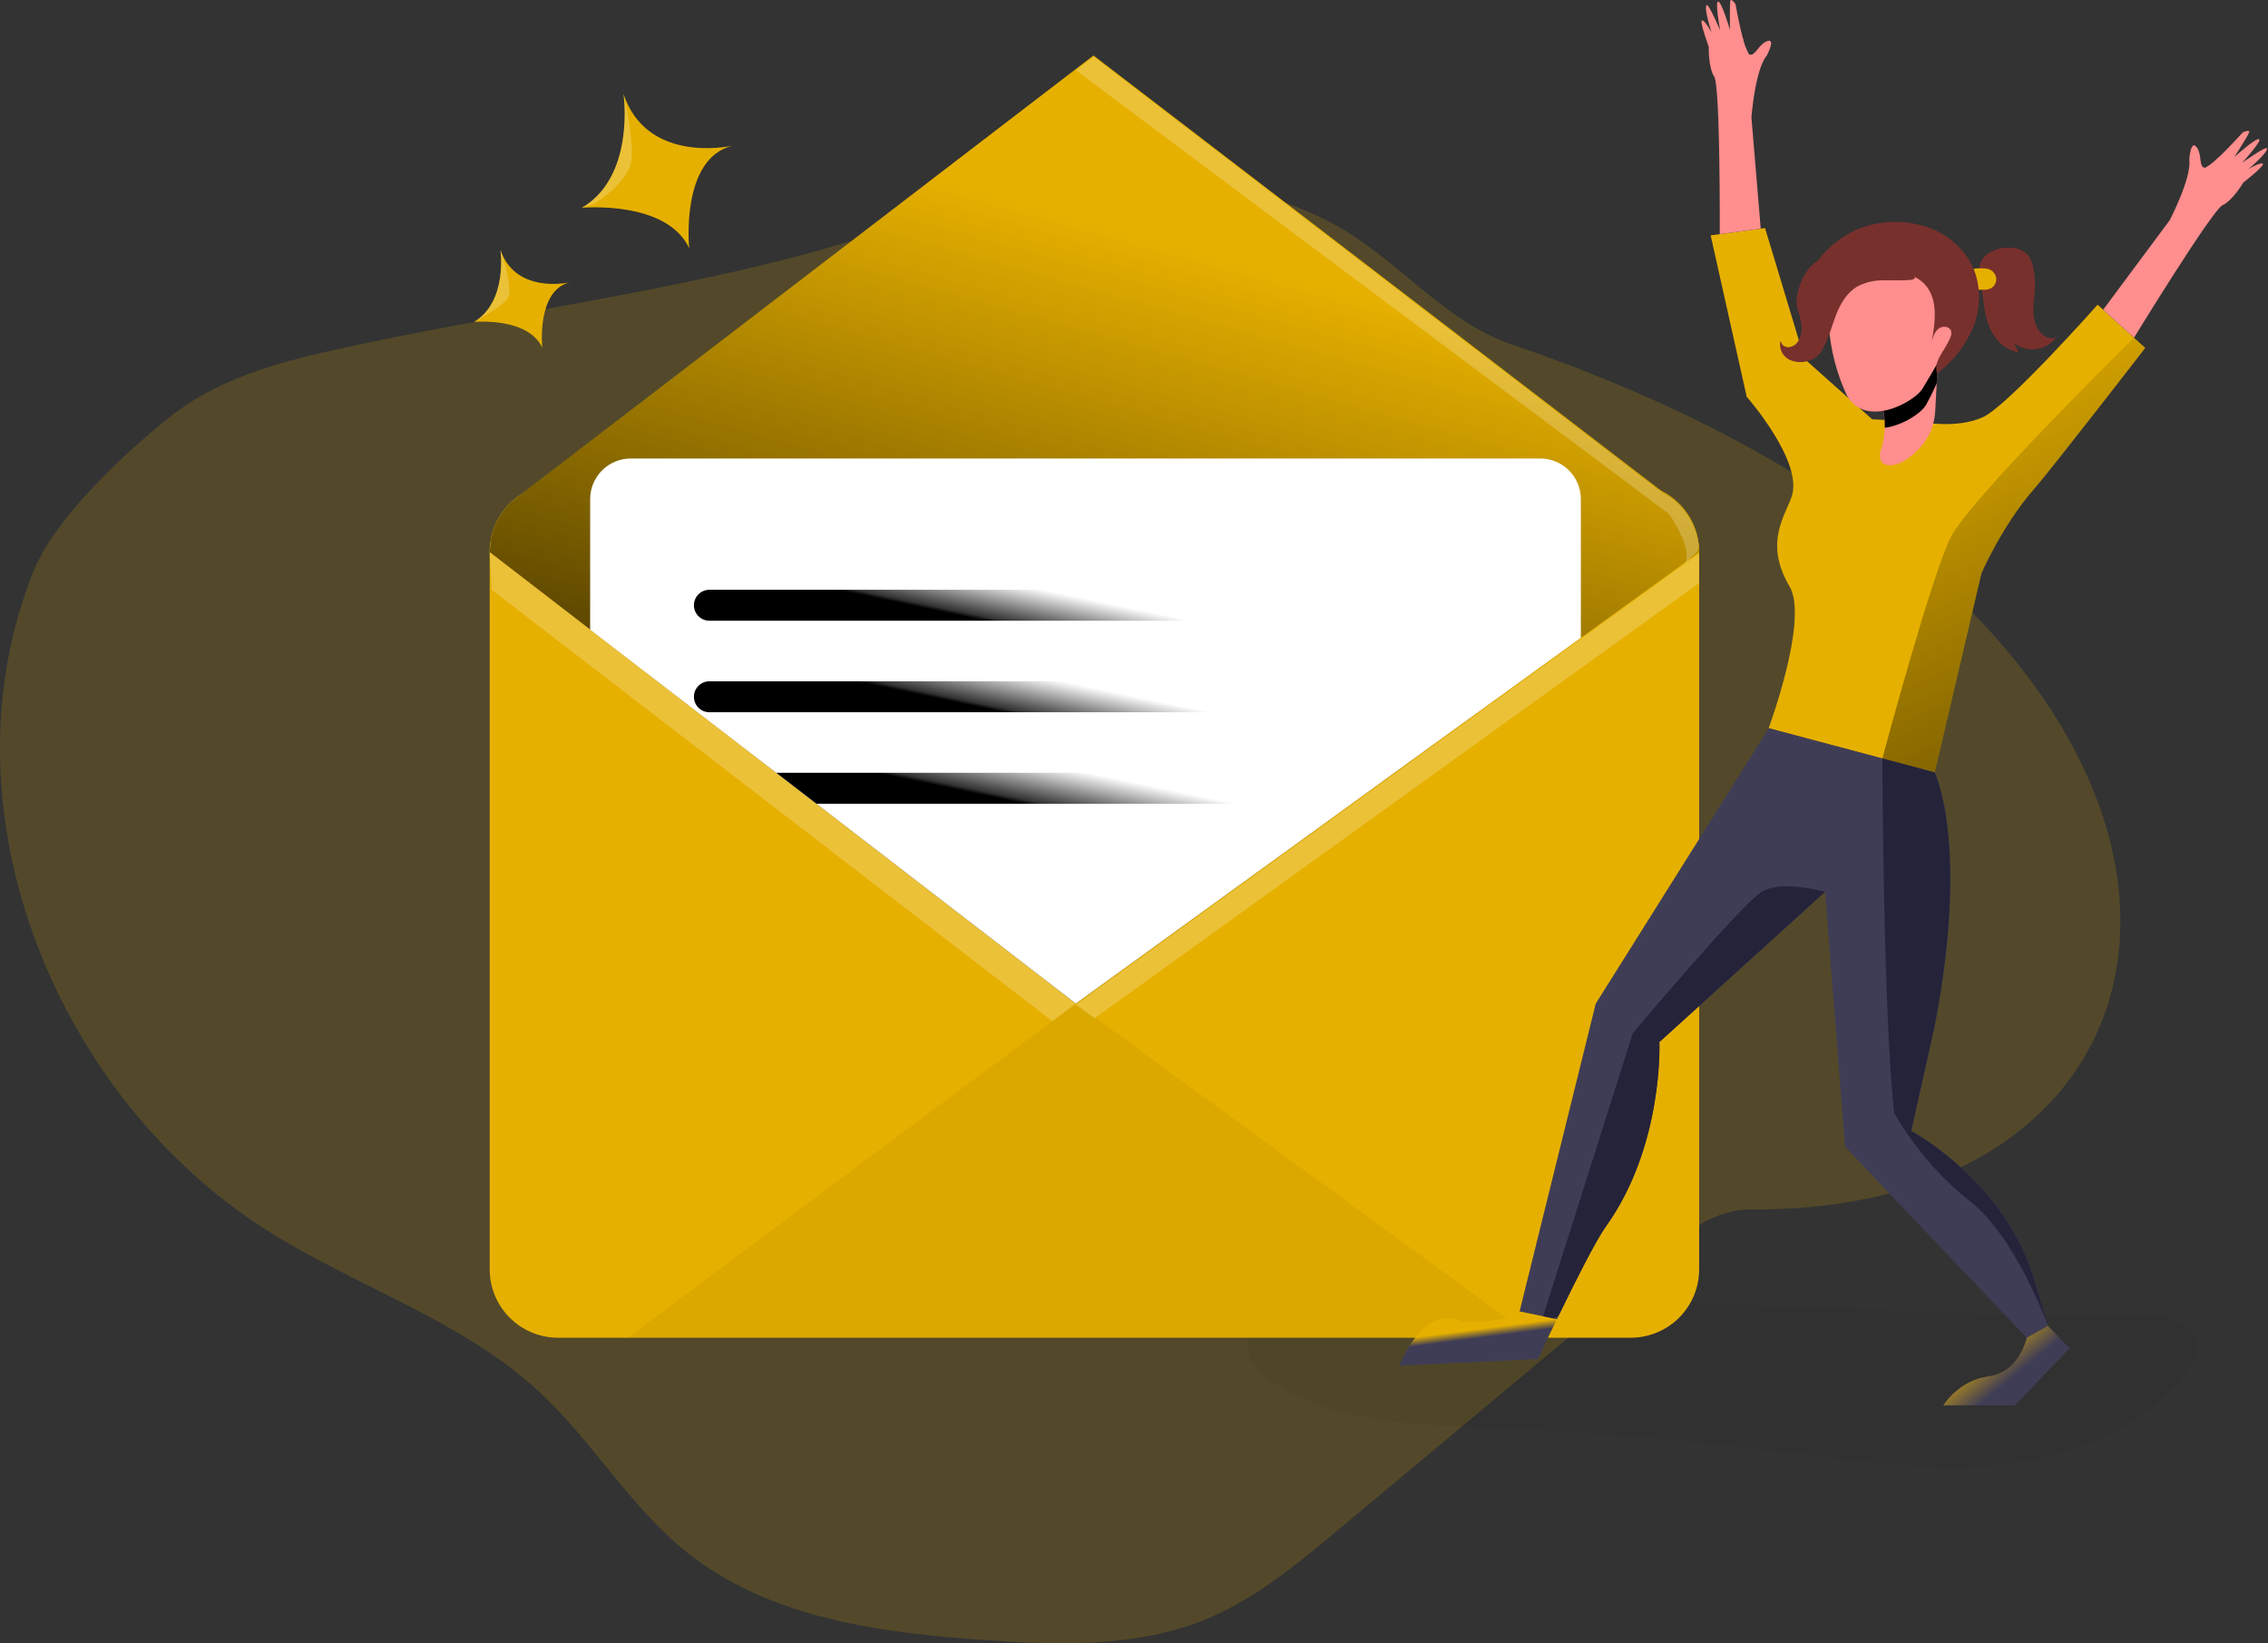 <?xml version="1.0" encoding="UTF-8"?>
<svg width="824px" height="597px" viewBox="0 0 824 597" version="1.1" xmlns="http://www.w3.org/2000/svg" xmlns:xlink="http://www.w3.org/1999/xlink">
    <rect x="0" y="0" width="824" height="597" fill="#333333" stroke="none"/>
    <!-- Generator: Sketch 53.2 (72643) - https://sketchapp.com -->
    <title>new_message</title>
    <desc>Created with Sketch.</desc>
    <defs>
        <linearGradient x1="3.779%" y1="146.182%" x2="115.116%" y2="-86.938%" id="linearGradient-1">
            <stop stop-color="#00272E" offset="36%"></stop>
            <stop stop-color="#3F80A1" stop-opacity="0.25" offset="75%"></stop>
            <stop stop-color="#69B9EB" stop-opacity="0" offset="100%"></stop>
        </linearGradient>
        <linearGradient x1="60.712%" y1="21.321%" x2="33.176%" y2="98.026%" id="linearGradient-2">
            <stop stop-color="#000000" stop-opacity="0" offset="0%"></stop>
            <stop stop-color="#000000" stop-opacity="0.8" offset="91%"></stop>
            <stop stop-color="#000000" offset="100%"></stop>
        </linearGradient>
        <linearGradient x1="55.251%" y1="48.983%" x2="29.015%" y2="54.064%" id="linearGradient-3">
            <stop stop-color="#000000" stop-opacity="0" offset="0%"></stop>
            <stop stop-color="#000000" stop-opacity="0.8" offset="91%"></stop>
            <stop stop-color="#000000" offset="100%"></stop>
        </linearGradient>
        <linearGradient x1="57.641%" y1="48.52%" x2="31.405%" y2="53.602%" id="linearGradient-4">
            <stop stop-color="#000000" stop-opacity="0" offset="0%"></stop>
            <stop stop-color="#000000" stop-opacity="0.8" offset="91%"></stop>
            <stop stop-color="#000000" offset="100%"></stop>
        </linearGradient>
        <linearGradient x1="61.862%" y1="47.029%" x2="29.364%" y2="54.825%" id="linearGradient-5">
            <stop stop-color="#000000" stop-opacity="0" offset="0%"></stop>
            <stop stop-color="#000000" stop-opacity="0.8" offset="91%"></stop>
            <stop stop-color="#000000" offset="100%"></stop>
        </linearGradient>
        <linearGradient x1="50%" y1="39.75%" x2="54.536%" y2="53.161%" id="linearGradient-6">
            <stop stop-color="#E6B000" offset="0%"></stop>
            <stop stop-color="#3F3D56" offset="100%"></stop>
        </linearGradient>
        <linearGradient x1="19.913%" y1="30.147%" x2="59.011%" y2="60.154%" id="linearGradient-7">
            <stop stop-color="#E6B000" offset="0%"></stop>
            <stop stop-color="#3F3D56" offset="100%"></stop>
            <stop stop-color="#3F3D56" offset="100%"></stop>
        </linearGradient>
        <linearGradient x1="34.545%" y1="-6.978%" x2="89.322%" y2="193.427%" id="linearGradient-8">
            <stop stop-color="#000000" stop-opacity="0" offset="0%"></stop>
            <stop stop-color="#000000" stop-opacity="0.8" offset="91%"></stop>
            <stop stop-color="#000000" offset="100%"></stop>
        </linearGradient>
    </defs>
    <g id="Page-1" stroke="none" stroke-width="1" fill="none" fill-rule="evenodd">
        <g id="new_message" transform="translate(0, -1)" fill-rule="nonzero">
            <path d="M131.3,126 C106.96,131.16 81.66,136.76 62.12,152.17 C45.62,165.17 19.91,189.17 12.12,208.67 C-20.88,291.04 16.43,391.27 88.85,442.53 C122.91,466.64 165.36,478.31 195.97,506.69 C215.33,524.64 228.89,548.4 249.49,564.9 C279.59,588.99 320.23,594.32 358.69,596.9 C385.41,598.71 413.17,599.49 437.96,589.33 C455.88,581.99 471.06,569.4 485.96,556.99 L584.67,474.56 C600.53,461.33 615.36,440.26 636.01,440.4 C821.87,441.73 834.4,223 549.15,126.12 C524.01,117.58 506.77,93.84 483.15,81.67 C434.36,56.52 378.21,64.67 329,82.07 C266.52,104.22 196.14,112.21 131.3,126 Z" id="Path" fill="#E6B000" opacity="0.18"></path>
            <path d="M779.07,478.86 C786.85,478.99 796.87,480.93 798.07,488.61 C798.72,492.61 796.43,496.5 793.95,499.73 C778.44,520 752.74,530.25 727.38,533 C702.02,535.75 676.46,531.9 651.14,528.78 C614.547,524.26 577.813,521.26 540.94,519.78 C514.72,518.72 487.14,518.06 464.56,504.7 C460.37,502.23 456.25,499.14 454.24,494.7 C450.24,485.87 456.56,475.12 465.24,470.83 C473.92,466.54 484.12,466.96 493.8,467.48 C588.86,472.6 683.85,478.86 779.07,478.86 Z" id="Path" fill="#000405" opacity="0.05"></path>
            <path d="M779.4,127.4 C779.4,127.4 745.57,171.15 739.15,178.48 C727.44,191.8 719.89,209.27 719.89,209.27 L702.89,281.61 L683.89,276.54 L642.58,265.54 C642.58,265.54 657.26,226 650.15,214 C640.67,198 648.87,188 651.03,181.13 C655.03,168.4 634.6,145.13 634.6,145.13 L621.51,86.5 L641.27,83.86 L655.61,131.39 L680.18,153.32 L697.68,154.25 C697.68,154.25 710.88,156.97 720.48,152.53 C729.66,148.27 762.09,111.7 762.09,111.7 L775.32,123.7 L779.4,127.4 Z" id="Path" fill="#E6B000"></path>
            <path d="M617.33,201.59 L617.33,462.15 C617.327,468.743 614.706,475.065 610.042,479.726 C605.378,484.386 599.053,487.003 592.46,487 L202.77,487 C189.04,487 177.91,475.87 177.91,462.14 L177.91,462.14 L177.91,201.59 C177.904,187.868 189.018,176.737 202.74,176.72 L592.46,176.72 C599.057,176.717 605.384,179.337 610.049,184.001 C614.713,188.666 617.333,194.993 617.33,201.59 Z" id="Path" fill="#E6B000"></path>
            <path d="M610.59,184.67 L184,184.67 L187.46,182.02 C187.62,181.881 187.787,181.751 187.96,181.63 L390.88,26.07 L397.29,21.16 L603.76,179.44 L610.59,184.67 Z" id="Path" fill="#E6B000"></path>
            <path d="M617.33,201.59 L612.14,205.34 L612.14,205.34 L574.35,232.71 L390.88,365.6 L214.43,229.71 L177.91,201.59 L178.38,196.76 C179.269,192.231 181.41,188.043 184.56,184.67 C185.444,183.708 186.407,182.821 187.44,182.02 C187.6,181.881 187.767,181.751 187.94,181.63 C192.222,178.432 197.426,176.709 202.77,176.72 L592.46,176.72 C605.261,176.731 615.965,186.45 617.21,199.19 C617.29,199.99 617.33,200.79 617.33,201.59 Z" id="Path" fill="#E6B000"></path>
            <path d="M187.44,182 C186.412,182.806 185.449,183.693 184.56,184.65 L184,184.65 L187.44,182 Z" id="Path" fill="url(#linearGradient-1)" opacity="0.61"></path>
            <path d="M617.33,201.59 L612.14,205.35 L612.14,205.35 L574.35,232.71 L390.88,365.6 L214.43,229.72 L177.91,201.59 L178.38,196.77 C179.536,190.921 182.75,185.681 187.44,182 L187.94,181.62 L390.88,26.07 L397.29,21.16 L603.76,179.44 C611.327,183.293 616.401,190.747 617.21,199.2 C617.29,199.994 617.33,200.792 617.33,201.59 Z" id="Path" fill="url(#linearGradient-2)"></path>
            <path d="M574.35,182.34 L574.35,232.72 L506.64,281.72 L491.11,293 L390.88,365.6 L296.61,293 L282,281.76 L214.41,229.76 L214.41,182.34 C214.41,178.423 215.966,174.666 218.736,171.896 C221.506,169.126 225.263,167.57 229.18,167.57 L559.59,167.57 C567.741,167.581 574.344,174.189 574.35,182.34 Z" id="Path" fill="#FFFFFF"></path>
            <path d="M524.73,226.51 L257.73,226.51 C256.239,226.51 254.81,225.918 253.756,224.864 C252.702,223.81 252.11,222.381 252.11,220.89 L252.11,220.89 C252.11,219.399 252.702,217.97 253.756,216.916 C254.81,215.862 256.239,215.27 257.73,215.27 L524.73,215.27 C527.834,215.27 530.35,217.786 530.35,220.89 L530.35,220.89 C530.35,223.994 527.834,226.51 524.73,226.51 L524.73,226.51 Z" id="Path" fill="url(#linearGradient-3)"></path>
            <path d="M524.73,259.76 L257.73,259.76 C256.239,259.76 254.81,259.168 253.756,258.114 C252.702,257.06 252.11,255.631 252.11,254.14 L252.11,254.14 C252.11,252.649 252.702,251.22 253.756,250.166 C254.81,249.112 256.239,248.52 257.73,248.52 L524.73,248.52 C526.221,248.52 527.65,249.112 528.704,250.166 C529.758,251.22 530.35,252.649 530.35,254.14 L530.35,254.14 C530.35,257.244 527.834,259.76 524.73,259.76 Z" id="Path" fill="url(#linearGradient-4)"></path>
            <polygon id="Path" fill="url(#linearGradient-5)" points="506.64 281.76 491.11 293 296.61 293 282.01 281.76"></polygon>
            <polygon id="Path" fill="#000405" opacity="0.05" points="390.88 365.6 228.02 487.02 557.1 487.02"></polygon>
            <path d="M250.4,91.2 C242.2,73.61 211.4,76.5 211.4,76.5 C230.4,65.29 226.76,36.82 226.53,35.14 L226.53,35.14 C234.84,59.96 263.53,54.48 266.1,53.94 C247.05,58.64 250.4,91.2 250.4,91.2 Z" id="Path" fill="#E6B000"></path>
            <path d="M197,127.29 C191.79,116.11 172.2,117.95 172.2,117.95 L172.2,117.95 C184.6,110.58 181.79,91.61 181.79,91.61 L181.79,91.72 C187.11,107.41 205.31,103.93 206.93,103.59 C194.87,106.59 197,127.29 197,127.29 Z" id="Path" fill="#E6B000"></path>
            <path d="M721.56,93.7 C723.975,91.761 727.029,90.798 730.12,91 C732.382,90.908 734.596,91.672 736.32,93.14 C737.648,94.63 738.492,96.489 738.74,98.47 C739.228,100.925 739.413,103.43 739.29,105.93 C739.07,110.52 737.88,115.38 739.86,119.53 C740.33,120.517 740.966,121.417 741.74,122.19 C742.635,123.191 743.881,123.811 745.22,123.92 C746.595,123.981 747.81,123.03 748.08,121.68 C746.923,124.257 744.787,126.267 742.145,127.265 C739.503,128.263 736.572,128.168 734,127 C733.171,126.621 732.391,126.14 731.68,125.57 L733.42,129.1 C731.979,128.73 730.583,128.2 729.26,127.52 C725.01,125.21 722.63,120.52 721.5,115.78 C720.5,111.43 720.3,106.94 719.36,102.57 C718.67,99.24 718.85,96.12 721.56,93.7 Z" id="Path" fill="#78302D"></path>
            <path d="M720.28,98.5 C721.144,98.47 722.005,98.602 722.82,98.89 C724.197,99.462 725.142,100.754 725.27,102.24 C725.349,103.738 724.532,105.14 723.19,105.81 C722.334,106.159 721.413,106.319 720.49,106.28 C719.65,106.28 718.8,106.28 717.96,106.2 C717.418,106.249 716.923,105.89 716.8,105.36 C716.252,104.271 715.839,103.119 715.57,101.93 C714.88,98.25 717.36,98.47 720.28,98.5 Z" id="Path" fill="#E6B000"></path>
            <path d="M704,133.61 C704,133.61 703.84,136.5 703.64,140.26 C703.47,143.43 703.26,147.26 703.09,150.44 C702.8,155.82 700.49,160.891 696.62,164.64 C694.36,166.95 688.97,171.26 684.86,169.73 C682.86,168.99 682.79,166.47 683.21,164.96 C684.137,162.207 684.653,159.333 684.74,156.43 C684.806,154.08 684.594,151.73 684.11,149.43 C681.54,143 704,133.61 704,133.61 Z" id="Path" fill="#FF8E8E"></path>
            <path d="M704,133.61 C704,133.61 703.84,136.5 703.64,140.26 C702.06,143.78 700.58,146.65 699.77,148.08 C698.14,150.97 691.44,155.52 684.77,156.43 C684.836,154.08 684.624,151.73 684.14,149.43 C681.54,143 704,133.61 704,133.61 Z" id="Path" fill="#000000"></path>
            <path d="M684.44,95.32 C672.594,96.038 663.572,106.224 664.29,118.07 C664.29,118.58 664.37,119.07 664.44,119.59 C665.108,128.327 667.351,136.871 671.06,144.81 C678.06,156.81 695.8,146.94 698.61,142 C701.42,137.06 715.462,115.449 710.932,109.139 C707.812,104.879 695.9,94.86 684.44,95.32 Z" id="Path" fill="#FF8E8E"></path>
            <path d="M678.14,83.13 C685.667,80.933 693.695,81.167 701.08,83.8 C708.35,86.56 714.62,92.24 717.39,99.51 C719.769,106.248 719.541,113.632 716.75,120.21 C713.935,126.734 709.451,132.4 703.75,136.64 C702.28,132.14 706.81,128.14 708.57,123.75 C708.98,122.939 709.069,122.004 708.82,121.13 C708.18,119.5 705.74,119.32 704.35,120.38 C702.96,121.44 702.35,123.23 701.84,124.9 C703.19,117.75 704.19,109.35 699.13,104.11 C696.13,101.01 691.6,99.85 687.28,99.81 C679.261,99.786 671.59,103.084 666.09,108.92 C664.5,110.63 662.24,112.73 660.22,111.55 C659.592,111.12 659.099,110.52 658.8,109.82 C652.83,98 668.51,85.77 678.14,83.13 Z" id="Path" fill="#78302D"></path>
            <path d="M687.8,96.34 C682.8,94.14 677.55,92.34 672.12,92.34 C666.69,92.34 661.06,94.18 657.47,98.26 C655.595,100.533 654.231,103.183 653.47,106.03 C652.869,107.811 652.631,109.695 652.77,111.57 C652.987,112.93 653.322,114.268 653.77,115.57 C654.71,118.81 655.11,122.57 653.06,125.29 C652.289,126.388 651.059,127.073 649.72,127.15 C648.35,127.174 647.176,126.176 646.98,124.82 C646.1,127.31 647.54,130.23 649.83,131.54 C652.217,132.752 655.008,132.887 657.5,131.91 C658.536,131.585 659.498,131.058 660.33,130.36 C661.153,129.568 661.83,128.637 662.33,127.61 C664.42,123.82 665.47,119.61 667.03,115.52 C668.59,111.43 670.85,107.52 674.54,105.22 C677.463,103.623 680.749,102.807 684.08,102.85 C687.39,102.74 690.72,103.01 694.02,102.71 C697.32,102.41 694.93,100.45 693.51,99.42 C691.717,98.201 689.803,97.169 687.8,96.34 L687.8,96.34 Z" id="Path" fill="#78302D"></path>
            <path d="M822.11,60.49 C822.96,61.15 815,67.35 815,67.35 C815,67.35 811.28,73.76 807.5,75.54 C803.72,77.32 775.32,123.69 775.32,123.69 L764.11,113.53 L788.29,81 C788.29,81 796.29,65.67 795.4,59 C795.4,59 795.88,51.12 798.29,54.78 C799.99,57.39 798.9,61.5 800.91,61.94 C801.133,61.959 801.356,61.911 801.55,61.8 C803.218,60.789 804.747,59.565 806.1,58.16 C810.1,54.35 814.88,49.05 814.88,49.05 C814.88,49.05 817.5,47.94 817.17,49.05 C816.84,50.16 812.03,57.65 811.76,58.05 C812.21,57.64 819.59,51.05 820.76,51.56 C821.93,52.07 815.04,59.66 814.64,60.1 C815.07,59.8 822.94,54.32 823.53,54.81 C824.64,55.74 817.53,61.91 816.94,62.38 C817.39,62.14 821.3,59.85 822.11,60.49 Z" id="Path" fill="#FF8E8E"></path>
            <path d="M813.67,65.24 C813.074,65.434 812.44,65.486 811.82,65.39 C809.804,65.237 807.78,65.203 805.76,65.29 C804.4,65.35 801.59,66.29 801.52,64.18 C801.52,63.62 801.66,63.07 801.63,62.51 C801.616,62.268 801.583,62.027 801.53,61.79 C803.198,60.779 804.727,59.555 806.08,58.15 C806.693,58.355 807.272,58.648 807.8,59.02 L811.74,61.57 C812.44,62.03 813.14,62.49 813.81,62.99 C814.106,63.176 814.342,63.443 814.49,63.76 C814.619,64.388 814.271,65.016 813.67,65.24 L813.67,65.24 Z" id="Path" fill="#FF8E8E"></path>
            <path d="M618.4,8.42 C617.32,8.54 620.82,18 620.82,18 C620.82,18 620.6,25.41 622.82,28.91 C625.04,32.41 624.82,86.06 624.82,86.06 L639.7,84.06 L636.32,43.65 C636.32,43.65 637.61,26.41 641.88,21.22 C641.88,21.22 645.62,14.27 641.65,16.11 C638.83,17.43 637.58,21.49 635.65,20.81 C635.446,20.714 635.28,20.552 635.18,20.35 C634.271,18.618 633.598,16.771 633.18,14.86 C631.77,9.51 630.53,2.49 630.53,2.49 C630.53,2.49 628.93,0.19 628.67,1.3 C628.41,2.41 628.5,11.3 628.51,11.81 C628.34,11.24 625.51,1.72 624.26,1.55 C623.01,1.38 624.85,11.45 624.97,12.03 C624.75,11.55 620.97,2.75 620.19,2.85 C618.76,3.06 621.6,12.08 621.81,12.75 C621.53,12.31 619.42,8.32 618.4,8.42 Z" id="Path" fill="#FF8E8E"></path>
            <path d="M623,16.91 C623.416,17.39 623.941,17.763 624.53,18 C626.322,18.939 628.058,19.981 629.73,21.12 C630.86,21.89 632.73,24.19 633.92,22.41 C634.24,21.95 634.39,21.41 634.71,20.94 C634.856,20.741 635.013,20.551 635.18,20.37 C634.271,18.638 633.598,16.791 633.18,14.88 C632.551,14.732 631.904,14.678 631.26,14.72 L626.57,14.81 C625.729,14.792 624.887,14.828 624.05,14.92 C623.694,14.918 623.346,15.022 623.05,15.22 C622.615,15.692 622.594,16.413 623,16.91 L623,16.91 Z" id="Path" fill="#FF8E8E"></path>
            <path d="M565.67,480.21 C561.67,488.38 558.76,494.73 558.76,494.73 L508.43,497.13 C508.43,497.13 516.77,475.06 530.34,480.76 C534.93,482.68 551.56,479.07 551.56,479.07 L552.08,477.4 L565.67,480.21 Z" id="Path" fill="url(#linearGradient-6)"></path>
            <path d="M744.05,482.68 L736.34,487 L670.34,417.62 L663.06,325 L602.88,379.59 C602.88,379.59 604.49,417.18 583.45,446.59 C579.68,451.86 572.01,467.17 566.21,479.13 C566.03,479.5 565.85,479.88 565.68,480.25 L564.55,480.02 L560.62,479.2 L552.09,477.44 L579.75,365.64 L642.6,265.58 L683.91,276.58 L702.91,281.65 C702.91,281.65 715.73,307.34 702.91,373.83 L694.41,411.89 C694.41,411.89 728.67,430.16 739.23,466.3 L744,482.66 L744.05,482.68 Z" id="Path" fill="#3F3D56"></path>
            <path d="M744.05,482.68 L751.88,490.87 L732,511.59 L706,511.59 C706,511.59 711.54,502.44 722.62,500.99 C733.7,499.54 736.35,486.99 736.35,486.99 L744.05,482.68 Z" id="Path" fill="url(#linearGradient-7)"></path>
            <path d="M215.81,75.06 L211.42,76.5 C230.42,65.29 226.78,36.82 226.55,35.14 C226.85,36.49 231.27,55.28 228.86,61.45 C225.85,69.16 215.81,75.06 215.81,75.06 Z" id="Path" fill="#FFFFFF" opacity="0.22"></path>
            <path d="M184.41,109.44 C182.09,112.65 172.87,117.6 172.24,117.93 C184.64,110.56 181.83,91.59 181.83,91.59 L181.83,91.7 C182.32,93 186.67,106.3 184.41,109.44 Z" id="Path" fill="#FFFFFF" opacity="0.22"></path>
            <polygon id="Path" fill="#FFFFFF" opacity="0.22" points="178.65 215.27 382.32 371.98 390.88 365.6 177.91 201.59"></polygon>
            <polygon id="Path" fill="#FFFFFF" opacity="0.22" points="397.62 370.97 617.33 212.83 617.33 202.04 390.88 366.04"></polygon>
            <path d="M617.21,199.64 L616.61,201.32 L612.14,205.79 C615.28,200.37 606.41,187.79 606.41,187.79 L602.87,185.14 L592.24,177.14 L390.88,26.52 L397.29,21.61 L603.76,179.88 C611.324,183.738 616.395,191.189 617.21,199.64 Z" id="Path" fill="#FFFFFF" opacity="0.22"></path>
            <path d="M779.4,127.4 C779.4,127.4 745.57,171.15 739.15,178.48 C727.44,191.8 719.89,209.27 719.89,209.27 L702.89,281.61 L683.89,276.54 C683.89,276.54 701.63,210.21 708.76,196.13 C715.89,182.05 775.3,123.69 775.3,123.69 L779.4,127.4 Z" id="Path" fill="url(#linearGradient-8)"></path>
            <path d="M744,482.66 C743.65,481.66 732.36,450.3 715.41,437.15 C698.2,423.79 688.2,405.35 688.2,405.35 C684.2,369.95 683.87,276.54 683.87,276.54 L702.87,281.61 C702.87,281.61 715.69,307.3 702.87,373.79 L694.37,411.85 C694.37,411.85 728.63,430.16 739.19,466.3 L744,482.66 Z" id="Path" fill="#25233A"></path>
            <path d="M602.88,379.57 C602.88,379.57 604.49,417.16 583.45,446.57 C579.68,451.84 572.01,467.15 566.21,479.11 L564.55,480 L560.62,479.18 L560.62,479.18 L593.24,376.29 C593.24,376.29 632.75,329.48 640,325 C647.25,320.52 663.08,325 663.08,325 L602.88,379.57 Z" id="Path" fill="#25233A"></path>
        </g>
    </g>
</svg>